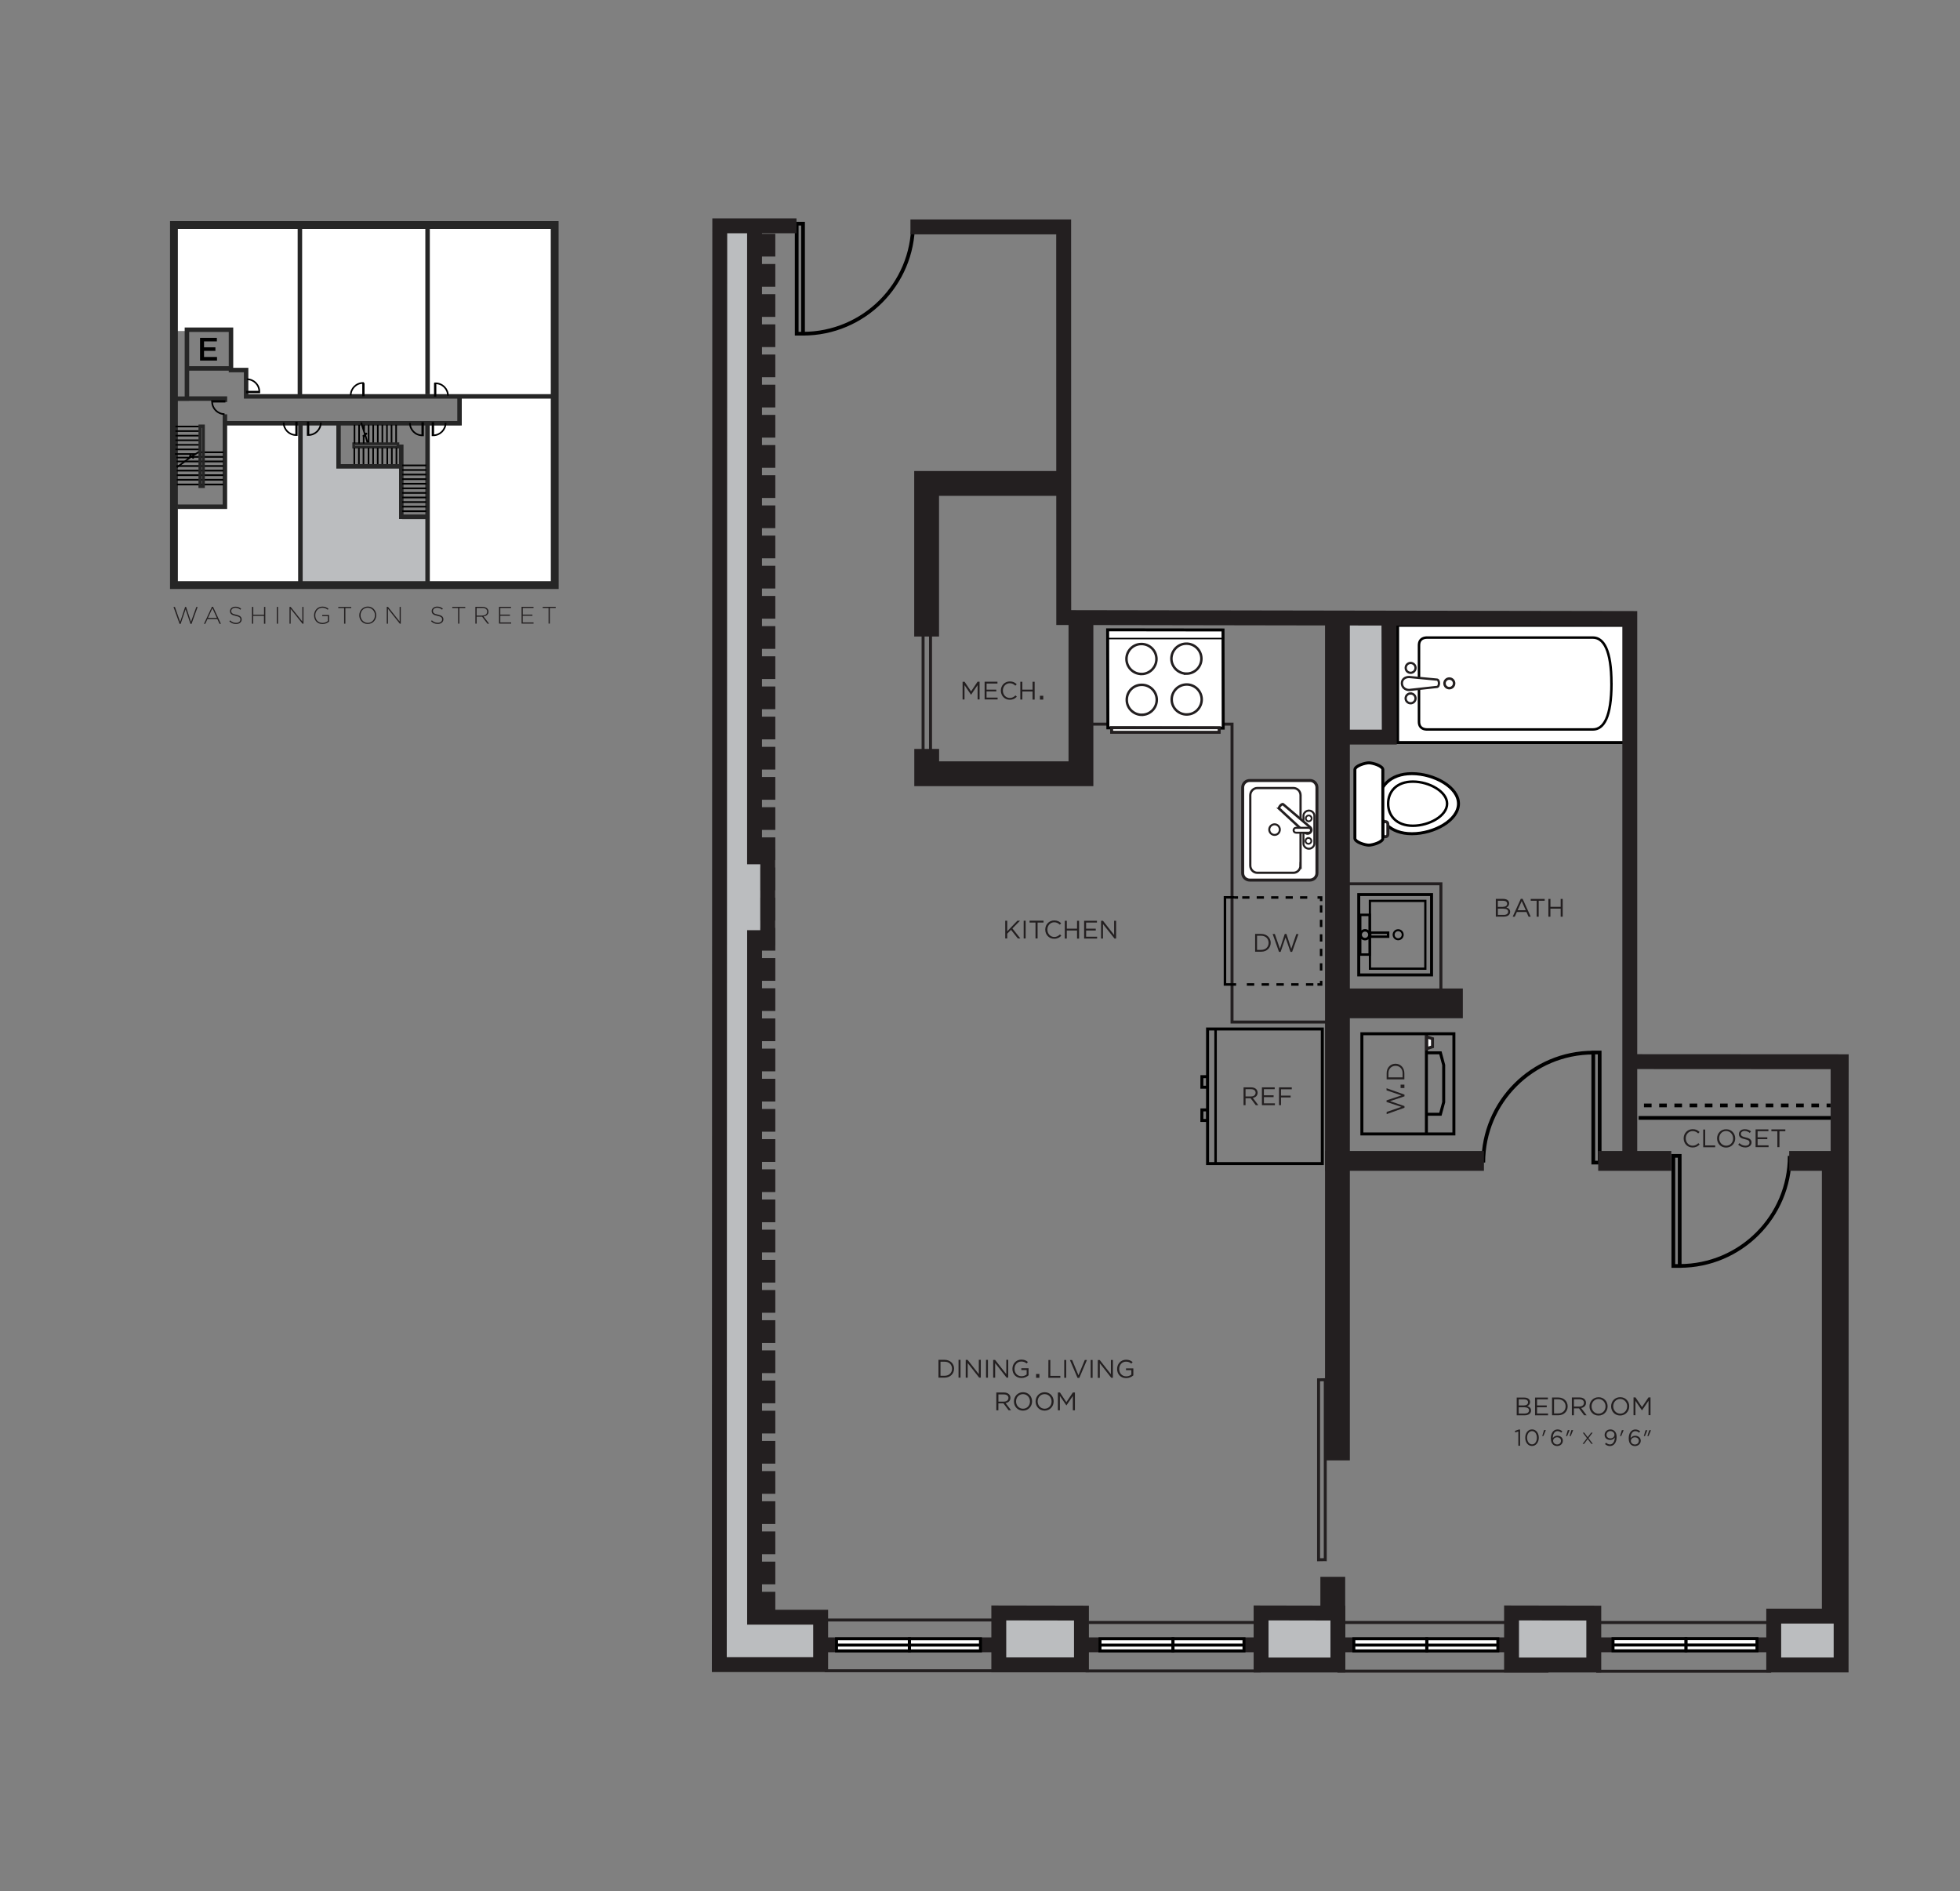 <svg xmlns="http://www.w3.org/2000/svg" width="513.359" height="495.36" xmlns:xlink="http://www.w3.org/1999/xlink"><rect width="100%" height="100%" fill="#808080" stroke="none"/><g><path fill="#fff" d="M78.96 59.5h33.15v44.2H78.97zM112.1 59.5h33.16v44.2H112.1zM144.4 111.36v-7.65h-23.8v7.66h-8.5V153h33.16v-41.64zM78.96 110.5h-20.4v22.1H45.8V153h33.16z"/><path fill="#BBBDBF" d="M78.1 110.5V153h34v-17h-6.8v-13.6H89.17v-11.04z"/><path fill="#fff" d="M45.8 58.66h32.3v45.05H64.5v-6.8h-4.24V86.7H45.8z"/><defs><path id="a" d="M-54.65 57.2H484.2v700.87H-54.65z"/></defs><clipPath id="b"><use xlink:href="#a" overflow="visible"/></clipPath><path fill="none" stroke="#262626" stroke-width="2.053" stroke-miterlimit="10" d="M145.3 153.24H45.56v-94.3h99.72z" clip-path="url(#b)"/><path fill="none" stroke="#262626" stroke-width="1.173" stroke-miterlimit="10" d="M58.9 110.86h61.46v-7.33M49.23 96.5h11.3m-11.6 7.9h9.98v.9m0 3.22v24.2H46.46m-.9-28.3h3.4V86.36H60.5v10.56h3.96v6.9h81.1m-66.87 49.7v-43m33.3 43v-43m0-7.3V59.62m-33.44 43.64V59.6"/><defs><path id="c" d="M-54.65 57.2H484.2v700.87H-54.65z"/></defs><clipPath id="d"><use xlink:href="#c" overflow="visible"/></clipPath><path fill="none" stroke="#000" stroke-width=".425" d="M55.56 105.2c0 1.8 1.46 3.26 3.25 3.26m-3.24-3.25h3.25v-.18h-3.24v.2zm55.04 8.82c-1.8 0-3.25-1.46-3.25-3.25m3.44 3.25h-.2v-3.25h.2v3.25zm-33.24-.08c-1.8 0-3.26-1.45-3.26-3.25m3.44 3.24h-.18v-3.25h.18v3.24zm35.72.08c1.8 0 3.25-1.46 3.25-3.26m-3.43 3.26h.2v-3.25h-.2v3.25zm-32.5-.08c1.8 0 3.25-1.45 3.25-3.25m-3.44 3.24h.2v-3.25h-.2v3.24zm33.5-13.53c1.8 0 3.24 1.47 3.24 3.26m-3.43-3.25h.17v3.26h-.18v-3.25zm-18.8-.1c-1.8 0-3.25 1.46-3.25 3.26m3.44-3.26h-.2v3.26h.18v-3.26zm-27.37 2.27c0-1.8-1.46-3.25-3.25-3.25m3.25 3.25h-3.25v.2h3.25v-.2z" clip-path="url(#d)"/><path fill="none" stroke="#000" stroke-width=".452" d="M49.52 119.66h8.96m-12.22 1.2h12.22m-12.24 1.2h12.2m-12.15 1.2H58.5m-12.2 1.2h12.2m-12.2 1.2h12.2m-12.17 1.24h12.17"/><path fill="none" stroke="#000" stroke-width=".425" d="M46.3 122.4l3.66-2.68-.2-.56.93.88-.27-.64 1.77-1.07m-6.24-6.62h6.38m-6.38 1.2h6.38m-6.38 1.2h6.38m-6.38 1.2h6.38m-6.38 1.2h6.38m-6.38 1.2h6.3m-6.42 1.2h5.47m-5.1.94h3.54"/><path fill="none" stroke="#000" stroke-width=".452" d="M51.77 118.46h6.76"/><path fill="none" stroke="#000" stroke-width=".425" d="M94.6 110.7l.93 2.9.58-.06-1.06.7.68-.1.6 2.1m7.42-5v5m-1.2-5v5m-1.2-5v5m-1.2-5v5m-1.2-5v4.9m-1.2-4.9v4.9m-1.2-4.9v4.9m-1.2-4.9v1.66"/><path fill="#fff" d="M92.8 116.96h11.28v-.58h-11.3v.58zm11.57.3H92.5v-1.18h11.87v1.18z"/><path fill="none" stroke="#262626" stroke-width=".425" d="M92.8 116.96h11.28v-.58h-11.3v.58zm11.57.3H92.5v-1.18h11.87v1.18z"/><path fill="#fff" d="M52.52 127.17h.6v-15.33h-.6v15.33zm-.3-15.73h1.18v16.13h-1.17v-16.13z"/><path fill="none" stroke="#262626" stroke-width=".495" d="M52.52 127.17h.6v-15.33h-.6v15.33zm-.3-15.73h1.18v16.13h-1.17v-16.13z"/><path fill="none" stroke="#000" stroke-width=".425" d="M95.25 114.23v1.93m-1.2-4.9v4.9m-1.2-4.9v4.9m2.35 1.15v4.9m-1.2-4.9v4.9m-1.2-4.9v4.9m11.03-4.92v5m-1.2-5v5m-1.2-5v5m-1.3-5v5m-1.2-5v4.9m-1.2-4.9v4.9m-1.2-4.9v4.9"/><path fill="none" stroke="#262626" stroke-width="1.173" stroke-miterlimit="10" d="M105.1 116.44v6.45m-16.42-12.04v11.3h16.43v13.2h6.75"/><path fill="none" stroke="#000" stroke-width=".442" d="M105.35 121.9h6.3m-6.3 1.2h6.3m-6.3 1.2h6.3m-6.3 1.2h6.3m-6.3 1.2h6.3m-6.3 1.2h6.3m-6.3 1.2h6.3m-6.3 1.2h6.3m-6.3 1.2h6.3m-6.3 1.2h6.3m-6.3 1.2h6.3"/><path d="M56.8 89.42h-3.36v1.55h2.98v.93h-2.98v1.6h3.4v.94H52.4v-5.95h4.4v.92z"/><defs><path id="e" d="M-54.65 57.2H484.2v700.87H-54.65z"/></defs><clipPath><use xlink:href="#e" overflow="visible"/></clipPath><defs><path id="f" d="M-54.65 57.2H484.2v700.87H-54.65z"/></defs><clipPath id="g"><use xlink:href="#f" overflow="visible"/></clipPath><path fill="#231F20" d="M291.82 244.9l-2.93-3.73h-.5v4.65h.5v-3.8l3.02 3.8h.42v-4.65h-.52v3.73zm-4.5-3.73h-3.37v4.65h3.4v-.47h-2.88v-1.63H287v-.48h-2.53v-1.6h2.84v-.47zm-5.22 2.56v2.1h.53v-4.66h-.53v2.07h-2.68v-2.07h-.53v4.65h.52v-2.1h2.68zm-4.13 1.36l-.34-.35c-.45.42-.87.67-1.5.67-1.03 0-1.8-.85-1.8-1.93s.76-1.92 1.8-1.92c.63 0 1.06.26 1.46.63l.35-.37c-.47-.44-.98-.74-1.82-.74-1.37 0-2.35 1.07-2.35 2.4 0 1.35 1 2.4 2.33 2.4.85 0 1.4-.32 1.87-.8m-6.2-3.44h1.55v-.5h-3.66v.5h1.56v4.16h.54v-4.16zm-3.66 4.16h.53v-4.65h-.52v4.65zm-2.94-2.62l2-2.03h-.7l-2.66 2.78v-2.78h-.52v4.65h.52v-1.25l1-1 1.78 2.25h.66l-2.08-2.62z" clip-path="url(#g)"/><defs><path id="h" d="M-54.65 57.2H484.2v700.87H-54.65z"/></defs><clipPath id="i"><use xlink:href="#h" overflow="visible"/></clipPath><path fill="#231F20" d="M432.43 374.6h-.47l-.48 1.54h.3l.65-1.55zm-.95 0H431l-.46 1.54h.3l.64-1.55zm-2.25 2.77c0 .55-.4.97-1 .97s-1.08-.4-1.08-.95c0-.48.43-.93 1.06-.93.6 0 1.03.38 1.03.9m.34-2.47c-.37-.3-.74-.48-1.24-.48-1.1 0-1.75 1-1.75 2.28 0 .87.2 1.3.53 1.64.27.26.65.42 1.1.42.86 0 1.52-.6 1.52-1.4 0-.8-.67-1.3-1.46-1.3-.6 0-.96.3-1.2.64 0-1.08.48-1.85 1.24-1.85.38 0 .68.15 1 .4l.27-.35zm-4.32-.3h-.47l-.47 1.54h.3l.65-1.55zm-2.4 1.2c0 .48-.4.95-1.05.95-.62 0-1.04-.39-1.04-.92s.38-1 1-1 1.08.43 1.08.97m.58.68c0-.85-.2-1.3-.53-1.63-.27-.27-.63-.44-1.1-.44-.9 0-1.52.64-1.52 1.45 0 .76.6 1.3 1.46 1.3.58 0 .96-.3 1.2-.66 0 1.06-.5 1.83-1.26 1.83-.37 0-.7-.15-1.03-.45l-.27.36c.35.3.75.52 1.3.52 1.03 0 1.74-.94 1.74-2.28m-6.23 1.7l-1.14-1.5 1.1-1.43h-.4l-.9 1.2-.9-1.2h-.4l1.1 1.44-1.13 1.5h.38l.95-1.28.94 1.26h.4zm-5.14-3.6h-.47l-.48 1.56h.3l.64-1.55zm-.95 0h-.46l-.47 1.56h.3l.64-1.55zm-2.24 2.8c0 .54-.4.96-1 .96s-1.07-.4-1.07-.95c0-.48.4-.93 1.04-.93.6 0 1.02.38 1.02.9m.34-2.47c-.36-.3-.74-.48-1.24-.48-1.1 0-1.75 1-1.75 2.28 0 .87.2 1.3.54 1.64.26.26.64.42 1.1.42.86 0 1.5-.6 1.5-1.4 0-.8-.66-1.3-1.44-1.3-.6 0-.97.3-1.2.64 0-1.08.47-1.85 1.23-1.85.4 0 .68.15 1 .4l.27-.35zm-4.32-.3h-.47l-.46 1.54h.3l.64-1.55zm-2.33 2c0 .92-.48 1.73-1.27 1.73-.78 0-1.3-.82-1.3-1.75s.5-1.73 1.3-1.73 1.27.82 1.27 1.74m.5-.02c0-1.18-.7-2.16-1.77-2.16-1.1 0-1.78 1-1.78 2.18s.68 2.16 1.77 2.16c1.08 0 1.78-1 1.78-2.18m-6.26-1.77l.1.4.8-.25v3.74h.46v-4.24h-.35l-1 .35z" clip-path="url(#i)"/><defs><path id="j" d="M-54.65 57.2H484.2v700.87H-54.65z"/></defs><clipPath id="k"><use xlink:href="#j" overflow="visible"/></clipPath><path fill="#231F20" d="M431.78 366.9v3.76h.52V366h-.53l-1.7 2.55-1.7-2.54h-.52v4.66h.5v-3.76l1.7 2.48h.03l1.7-2.5zm-5.6 1.44c0 1.07-.75 1.92-1.8 1.92s-1.85-.87-1.85-1.93.76-1.92 1.82-1.92c1.07.02 1.84.88 1.84 1.94m.54 0c0-1.3-.95-2.4-2.37-2.4-1.42 0-2.38 1.1-2.38 2.4 0 1.3.94 2.4 2.36 2.4 1.4 0 2.38-1.12 2.38-2.4m-6.2 0c0 1.07-.76 1.92-1.82 1.92-1.07 0-1.84-.87-1.84-1.93s.76-1.92 1.82-1.92c1.07.02 1.84.88 1.84 1.94m.54 0c0-1.3-.95-2.4-2.36-2.4-1.42 0-2.38 1.1-2.38 2.4 0 1.3.95 2.4 2.36 2.4 1.42 0 2.38-1.12 2.38-2.4m-6.2-.92c0 .6-.5.96-1.2.96h-1.42v-1.9h1.44c.75 0 1.2.36 1.2.94m.68 3.24l-1.43-1.9c.73-.13 1.27-.58 1.27-1.36 0-.84-.66-1.4-1.7-1.4h-2v4.66h.54v-1.8h1.33l1.34 1.8h.64zm-5.5-2.32c0 1.04-.75 1.84-1.93 1.84h-1.1v-3.7h1.1c1.18 0 1.93.82 1.93 1.86m.54 0c0-1.33-1-2.33-2.47-2.33h-1.62v4.66h1.62c1.46 0 2.47-1 2.47-2.33m-5.18-2.32h-3.36v4.66h3.4v-.48h-2.88v-1.63h2.54v-.48h-2.54v-1.6h2.84v-.46zm-6.08 4.2h-1.56v-1.65h1.47c.8 0 1.23.3 1.23.8 0 .53-.44.84-1.14.84m-.2-2.12h-1.36v-1.6h1.4c.68 0 1.04.3 1.04.77 0 .55-.44.83-1.07.83m.1-2.07h-2v4.66h2.08c1 0 1.68-.47 1.68-1.28 0-.64-.44-.96-1-1.12.37-.16.74-.48.74-1.1 0-.7-.6-1.15-1.5-1.15" clip-path="url(#k)"/><defs><path id="l" d="M-54.65 57.2H484.2v700.87H-54.65z"/></defs><clipPath id="m"><use xlink:href="#l" overflow="visible"/></clipPath><path fill="#231F20" d="M466.05 296.3h1.56v-.5h-3.65v.5h1.56v4.16h.55v-4.16zm-2.86-.5h-3.37v4.66h3.4v-.48h-2.87v-1.62h2.54v-.48h-2.54v-1.6h2.83v-.47zm-7.22 1.17c0-.42.4-.76 1-.76.47.02.9.17 1.33.52l.32-.4c-.47-.38-.96-.57-1.64-.57-.88 0-1.53.53-1.53 1.27 0 .77.5 1.12 1.57 1.35.97.2 1.2.45 1.2.9 0 .46-.4.8-1.03.8-.66 0-1.12-.23-1.6-.67l-.33.4c.56.5 1.16.73 1.9.73.92 0 1.6-.52 1.6-1.32 0-.7-.5-1.1-1.53-1.3-1.02-.23-1.26-.48-1.26-.93m-2.03 1.17c0 1.07-.76 1.92-1.82 1.92s-1.84-.87-1.84-1.93.75-1.92 1.8-1.92c1.08 0 1.85.88 1.85 1.94m.55 0c0-1.3-.95-2.4-2.37-2.4-1.42 0-2.38 1.1-2.38 2.4s.95 2.4 2.36 2.4c1.43 0 2.4-1.12 2.4-2.4m-8.4 2.32h3.15v-.48h-2.62v-4.17h-.52v4.66zm-.9-.73l-.36-.34c-.44.4-.86.66-1.5.66-1.02 0-1.8-.85-1.8-1.93s.77-1.9 1.8-1.9c.63 0 1.07.25 1.46.62l.36-.38c-.47-.44-.97-.74-1.8-.74-1.38 0-2.37 1.08-2.37 2.4 0 1.36.98 2.4 2.33 2.4.84 0 1.37-.3 1.86-.8" clip-path="url(#m)"/><defs><path id="n" d="M-54.65 57.2H484.2v700.87H-54.65z"/></defs><clipPath id="o"><use xlink:href="#n" overflow="visible"/></clipPath><path fill="#231F20" d="M408.77 238v2.1h.53v-4.65h-.53v2.07h-2.68v-2.07h-.54v4.65h.53V238h2.67zm-5.75-2.07h1.56v-.48h-3.66v.48h1.56v4.17h.53v-4.17zm-3.4 2.47h-2.12l1.06-2.37 1.06 2.37zm-.8-2.98h-.5l-2.12 4.68h.54l.55-1.23h2.52l.55 1.23h.56l-2.12-4.68zm-4.94 4.2h-1.56V238h1.47c.8 0 1.22.28 1.22.8s-.44.83-1.14.83m-.2-2.1h-1.36v-1.6h1.4c.68 0 1.04.3 1.04.76 0 .54-.44.82-1.07.82m.08-2.07h-1.98v4.65h2.07c1 0 1.68-.47 1.68-1.27 0-.65-.44-.97-1-1.13.37-.16.74-.47.74-1.1 0-.7-.6-1.15-1.52-1.15" clip-path="url(#o)"/><defs><path id="p" d="M-54.65 57.2H484.2v700.87H-54.65z"/></defs><clipPath id="q"><use xlink:href="#p" overflow="visible"/></clipPath><path fill="#231F20" d="M273.25 182.23h-.87v1h.87v-1zm-2.8-1.1v2.1h.54v-4.66h-.54v2.07h-2.68v-2.07h-.53v4.65h.53v-2.1h2.68zm-4.12 1.36l-.34-.35c-.46.42-.88.67-1.52.67-1.02 0-1.8-.85-1.8-1.93s.77-1.93 1.8-1.93c.64 0 1.07.27 1.47.64l.36-.37c-.46-.44-.96-.74-1.8-.74-1.38 0-2.36 1.07-2.36 2.4 0 1.35 1 2.4 2.33 2.4.85 0 1.38-.32 1.86-.8m-5.08-3.93h-3.36v4.65h3.4v-.48h-2.9v-1.63h2.56v-.46h-2.55v-1.6h2.85v-.47zm-5.2.88v3.77h.52v-4.65h-.53l-1.7 2.54-1.7-2.53h-.52v4.65h.5v-3.76l1.7 2.5h.03l1.7-2.5z" clip-path="url(#q)"/><defs><path id="r" d="M-54.65 57.2H484.2v700.87H-54.65z"/></defs><clipPath id="s"><use xlink:href="#r" overflow="visible"/></clipPath><path fill="#231F20" d="M365.52 279.16c1.04 0 1.84.75 1.84 1.92v1.1h-3.7v-1.1c0-1.17.82-1.92 1.86-1.92m0-.55c-1.33 0-2.33 1.02-2.33 2.48v1.62h4.64v-1.6c0-1.48-1.02-2.5-2.33-2.5m2.34 5.48h-1v.88h1v-.88zm-.78 5.82l-3.87 1.33v.57l4.67-1.67v-.43l-3.77-1.3 3.77-1.26v-.45l-4.7-1.67v.55l3.9 1.33-3.9 1.3v.42l3.9 1.28z" clip-path="url(#s)"/><defs><path id="t" d="M-54.65 57.2H484.2v700.87H-54.65z"/></defs><clipPath id="u"><use xlink:href="#t" overflow="visible"/></clipPath><path fill="#231F20" d="M281 365.62v3.77h.54v-4.67H281l-1.7 2.54-1.68-2.54h-.54v4.66h.52v-3.78l1.7 2.5h.02l1.7-2.5zm-5.57 1.45c0 1.06-.76 1.9-1.82 1.9s-1.83-.85-1.83-1.92c0-1.06.76-1.9 1.82-1.9s1.83.85 1.83 1.92m.54-.02c0-1.3-.95-2.4-2.36-2.4-1.4 0-2.37 1.13-2.37 2.42 0 1.3.95 2.4 2.36 2.4s2.37-1.13 2.37-2.42m-6.2.02c0 1.06-.75 1.9-1.82 1.9s-1.83-.85-1.83-1.92c0-1.06.76-1.9 1.82-1.9s1.83.85 1.83 1.92m.55-.02c0-1.3-.95-2.4-2.37-2.4s-2.38 1.13-2.38 2.42c0 1.3.95 2.4 2.37 2.4 1.42 0 2.38-1.13 2.38-2.42m-6.2-.9c0 .6-.5.96-1.2.96h-1.42v-1.88h1.43c.75 0 1.2.34 1.2.92m.7 3.25l-1.44-1.9c.72-.15 1.26-.6 1.26-1.38 0-.84-.66-1.4-1.7-1.4h-2v4.67h.54v-1.82h1.33l1.35 1.8h.64z" clip-path="url(#u)"/><defs><path id="v" d="M-54.65 57.2H484.2v700.87H-54.65z"/></defs><clipPath id="w"><use xlink:href="#v" overflow="visible"/></clipPath><path fill="#231F20" d="M296.84 360.25v-1.85h-1.92v.47h1.4v1.16c-.3.26-.8.46-1.33.46-1.14 0-1.85-.83-1.85-1.95 0-1.04.74-1.9 1.77-1.9.66 0 1.06.2 1.4.52l.35-.4c-.46-.4-.95-.62-1.73-.62-1.4 0-2.34 1.13-2.34 2.42 0 1.33.9 2.4 2.37 2.4.8 0 1.44-.33 1.87-.72m-5.86-.3l-2.93-3.72h-.5v4.66h.52v-3.83l3 3.82h.43v-4.67h-.52v3.73zm-5.3.94h.5v-4.67h-.5v4.66zm-3.2-.66l-1.66-4h-.58l2 4.68h.46l2-4.7h-.56l-1.66 4.02zm-3.73.65h.52v-4.67h-.52v4.66zm-4.17 0h3.15v-.5h-2.62v-4.17h-.5l-.02 4.66zm-2.33-1h-.87v1h.87v-1zm-2.84.35v-1.85h-1.9v.47h1.4v1.16c-.32.26-.8.46-1.34.46-1.13 0-1.84-.83-1.84-1.95 0-1.04.73-1.9 1.77-1.9.64 0 1.04.2 1.4.52l.34-.4c-.46-.4-.95-.62-1.73-.62-1.4 0-2.33 1.13-2.33 2.42 0 1.33.9 2.4 2.37 2.4.78 0 1.44-.33 1.87-.72m-5.85-.3l-2.93-3.72h-.5v4.66h.52v-3.83l3 3.82h.42v-4.67h-.5v3.73zm-5.3.94h.5v-4.67h-.5v4.66zm-1.9-.94l-2.92-3.73h-.5v4.66h.52v-3.83l3 3.82h.43v-4.67h-.52v3.73zm-5.3.93h.52v-4.67h-.52v4.66zm-1.7-2.33c0 1.03-.75 1.83-1.93 1.83h-1.1v-3.68h1.1c1.18 0 1.93.8 1.93 1.85m.54-.02c0-1.3-1.02-2.32-2.48-2.32h-1.62v4.66h1.62c1.46 0 2.47-1.03 2.47-2.35" clip-path="url(#w)"/><defs><path id="x" d="M-54.65 57.2H484.2v700.87H-54.65z"/></defs><clipPath id="y"><use xlink:href="#x" overflow="visible"/></clipPath><path fill="#231F20" d="M338.32 284.8H335v4.66h.52v-2.02h2.52v-.48h-2.52v-1.66h2.82v-.5zm-4.43 0h-3.37v4.66h3.4v-.48h-2.88v-1.62h2.54v-.48h-2.55v-1.6h2.84v-.47zm-5.03 1.42c0 .6-.5.96-1.2.96h-1.43v-1.9h1.44c.75 0 1.2.36 1.2.94m.7 3.24l-1.44-1.9c.73-.13 1.26-.58 1.26-1.36 0-.84-.66-1.4-1.68-1.4h-2v4.66h.52v-1.8h1.33l1.35 1.8h.65z" clip-path="url(#y)"/><defs><path id="z" d="M-54.65 57.2H484.2v700.87H-54.65z"/></defs><clipPath id="A"><use xlink:href="#z" overflow="visible"/></clipPath><path fill="#231F20" d="M335.23 248.5l-1.33-3.87h-.57l1.66 4.68h.43l1.28-3.76 1.3 3.77h.43l1.66-4.68h-.56l-1.33 3.88-1.26-3.9h-.44l-1.27 3.9zm-2.96-1.54c0 1.04-.75 1.83-1.93 1.83h-1.1v-3.7h1.1c1.18 0 1.93.82 1.93 1.86m.55 0c0-1.33-1.02-2.34-2.48-2.34h-1.6v4.66h1.6c1.46 0 2.48-1.02 2.48-2.33" clip-path="url(#A)"/><path fill="#fff" d="M366.06 163.78h59.4v30.7h-59.4z"/><path fill="none" stroke="#000" stroke-width=".78" d="M366.06 163.78h59.4v30.7h-59.4z"/><defs><path id="B" d="M-54.65 57.2H484.2v700.87H-54.65z"/></defs><clipPath id="C"><use xlink:href="#B" overflow="visible"/></clipPath><circle cx="379.603" cy="178.985" r="1.26" fill="none" stroke="#231F20" stroke-width=".65" clip-path="url(#C)"/><defs><path id="D" d="M-54.65 57.2H484.2v700.87H-54.65z"/></defs><clipPath id="E"><use xlink:href="#D" overflow="visible"/></clipPath><path fill="none" stroke="#000" stroke-width=".65" d="M422.07 179.04c0 8.8-2.03 12.02-4.88 12.02h-43.4c-.7 0-2.13-.2-2.13-2.03v-20c0-1.85 1.44-2.04 2.14-2.04h43.39c2.84 0 4.87 3.3 4.87 12.04z" clip-path="url(#E)"/><defs><path id="F" d="M-54.65 57.2H484.2v700.87H-54.65z"/></defs><clipPath id="G"><use xlink:href="#F" overflow="visible"/></clipPath><path fill="none" stroke="#231F20" stroke-width=".585" d="M369.46 173.64c.72 0 1.3.58 1.3 1.3 0 .7-.58 1.28-1.3 1.28-.7 0-1.3-.58-1.28-1.3 0-.7.58-1.28 1.28-1.28zm0 8c.72-.02 1.3.56 1.3 1.28 0 .7-.58 1.28-1.3 1.28-.7 0-1.3-.58-1.3-1.28 0-.72.6-1.3 1.3-1.3z" clip-path="url(#G)"/><defs><path id="H" d="M-54.65 57.2H484.2v700.87H-54.65z"/></defs><clipPath id="I"><use xlink:href="#H" overflow="visible"/></clipPath><path fill="#fff" d="M369.08 180.72c-1.05 0-1.9-.72-1.9-1.77 0-1.06.85-1.63 1.9-1.63l7.27.68c.72 0 .72 1.92 0 1.92l-7.27.8z" clip-path="url(#I)"/><defs><path id="J" d="M-54.65 57.2H484.2v700.87H-54.65z"/></defs><clipPath id="K"><use xlink:href="#J" overflow="visible"/></clipPath><path fill="none" stroke="#231F20" stroke-width=".585" d="M369.08 180.72c-1.05 0-1.9-.72-1.9-1.77 0-1.06.85-1.63 1.9-1.63l7.27.68c.72 0 .72 1.92 0 1.92l-7.27.8z" clip-path="url(#K)"/><defs><path id="L" d="M-54.65 57.2H484.2v700.87H-54.65z"/></defs><clipPath id="M"><use xlink:href="#L" overflow="visible"/></clipPath><path fill="none" stroke="#000" stroke-width=".975" d="M210.33 87.4c15.9 0 28.82-12.9 28.82-28.83M208.67 87.4h1.66V58.58h-1.66V87.4zM417.3 275.7c-15.9 0-28.8 12.9-28.8 28.8m30.47-28.83h-1.66v28.83h1.67v-28.83zm20.97 55.9c15.92 0 28.82-12.9 28.82-28.83m-30.48 28.84h1.66v-28.84h-1.66v28.84z" clip-path="url(#M)"/><defs><path id="N" d="M-54.65 57.2H484.2v700.87H-54.65z"/></defs><clipPath id="O"><use xlink:href="#N" overflow="visible"/></clipPath><path fill="#fff" d="M369.8 202.63c5.82 0 12.2 3.53 12.2 7.87 0 4.35-6.4 7.87-12.18 7.87-5.8 0-8.82-3.52-8.82-7.87 0-4.34 3-7.87 8.8-7.87" clip-path="url(#O)"/><defs><path id="P" d="M-54.65 57.2H484.2v700.87H-54.65z"/></defs><clipPath id="Q"><use xlink:href="#P" overflow="visible"/></clipPath><path fill="none" stroke="#000" stroke-width=".78" d="M369.8 202.63c5.82 0 12.2 3.53 12.2 7.87 0 4.35-6.4 7.87-12.18 7.87-5.8 0-8.82-3.52-8.82-7.87 0-4.34 3-7.87 8.8-7.87z" clip-path="url(#Q)"/><defs><path id="R" d="M-54.65 57.2H484.2v700.87H-54.65z"/></defs><clipPath id="S"><use xlink:href="#R" overflow="visible"/></clipPath><path fill="#fff" d="M362.9 215.2c.32 0 .6.28.6.6v2.75c0 .33-.28.6-.6.6h-.1c-.33 0-.6-.27-.6-.6v-2.75c0-.33.27-.6.6-.6h.1z" clip-path="url(#S)"/><defs><path id="T" d="M-54.65 57.2H484.2v700.87H-54.65z"/></defs><clipPath id="U"><use xlink:href="#T" overflow="visible"/></clipPath><path fill="none" stroke="#231F20" stroke-width=".78" d="M362.9 215.2c.32 0 .6.28.6.6v2.75c0 .33-.28.6-.6.6h-.1c-.33 0-.6-.27-.6-.6v-2.75c0-.33.27-.6.6-.6h.1z" clip-path="url(#U)"/><defs><path id="V" d="M-54.65 57.2H484.2v700.87H-54.65z"/></defs><clipPath id="W"><use xlink:href="#V" overflow="visible"/></clipPath><path fill="#fff" d="M362.2 219.56c0 1-2.68 1.8-3.67 1.8-1 0-3.66-.8-3.66-1.8V201.6c0-1 2.67-1.8 3.66-1.8 1 0 3.66.8 3.66 1.8v17.96z" clip-path="url(#W)"/><defs><path id="X" d="M-54.65 57.2H484.2v700.87H-54.65z"/></defs><clipPath id="Y"><use xlink:href="#X" overflow="visible"/></clipPath><path fill="none" stroke="#000" stroke-width=".78" d="M362.2 219.56c0 1-2.68 1.8-3.67 1.8-1 0-3.66-.8-3.66-1.8V201.6c0-1 2.67-1.8 3.66-1.8 1 0 3.66.8 3.66 1.8v17.96z" clip-path="url(#Y)"/><defs><path id="Z" d="M-54.65 57.2H484.2v700.87H-54.65z"/></defs><clipPath id="aa"><use xlink:href="#Z" overflow="visible"/></clipPath><path fill="#fff" d="M370.06 204.72c4.26 0 8.96 2.6 8.96 5.78 0 3.2-4.7 5.78-8.96 5.78-4.26 0-6.48-2.6-6.48-5.78 0-3.2 2.22-5.78 6.48-5.78" clip-path="url(#aa)"/><defs><path id="ab" d="M-54.65 57.2H484.2v700.87H-54.65z"/></defs><clipPath id="ac"><use xlink:href="#ab" overflow="visible"/></clipPath><path fill="none" stroke="#000" stroke-width=".65" d="M370.06 204.72c4.26 0 8.96 2.6 8.96 5.78 0 3.2-4.7 5.78-8.96 5.78-4.26 0-6.48-2.6-6.48-5.78 0-3.2 2.22-5.78 6.48-5.78z" clip-path="url(#ac)"/><path fill="none" stroke="#231F20" stroke-width=".78" d="M352.92 231.48h24.48v28.82"/><path fill="none" stroke="#000" stroke-width=".78" d="M373.6 270.6V297m0-5.16h3.67l.86-3.17v-9.72l-.86-3.2h-3.66M356.7 297h24.1v-26.24h-24.1v26.24z"/><path fill="#fff" d="M375.2 272.05v2.12l-1.5.47v-3.05z"/><path fill="none" stroke="#231F20" stroke-width=".78" d="M375.2 272.05v2.12l-1.5.47v-3.05zM285.64 189.66h37.05v78.03h25.67"/><path fill="#fff" d="M320.38 190.7l-.05-25.7-30.22-.04.06 25.68z"/><path fill="none" stroke="#000" stroke-width=".78" d="M320.38 190.7l-.05-25.7-30.22-.04.06 25.68z"/><path fill="none" stroke="#000" stroke-width=".39" d="M289.94 167.25h30.27"/><defs><path id="ad" d="M-54.65 57.2H484.2v700.87H-54.65z"/></defs><clipPath id="ae"><use xlink:href="#ad" overflow="visible"/></clipPath><path fill="#fff" d="M299 176.54c2.17-.02 3.9-1.8 3.9-3.96-.02-2.18-1.8-3.92-3.96-3.9-2.17 0-3.92 1.78-3.9 3.95.02 2.17 1.8 3.92 3.96 3.9" clip-path="url(#ae)"/><defs><path id="af" d="M-54.65 57.2H484.2v700.87H-54.65z"/></defs><clipPath id="ag"><use xlink:href="#af" overflow="visible"/></clipPath><path fill="none" stroke="#231F20" stroke-width=".65" d="M299 176.54c2.17-.02 3.9-1.8 3.9-3.96-.02-2.18-1.8-3.92-3.96-3.9-2.17 0-3.92 1.78-3.9 3.95.02 2.17 1.8 3.92 3.96 3.9z" clip-path="url(#ag)"/><defs><path id="ah" d="M-54.65 57.2H484.2v700.87H-54.65z"/></defs><clipPath id="ai"><use xlink:href="#ah" overflow="visible"/></clipPath><path fill="#fff" d="M310.77 176.45c2.17-.02 3.92-1.8 3.9-3.96-.02-2.18-1.8-3.93-3.96-3.9-2.15 0-3.9 1.78-3.9 3.95.03 2.16 1.8 3.9 3.97 3.9" clip-path="url(#ai)"/><defs><path id="aj" d="M-54.65 57.2H484.2v700.87H-54.65z"/></defs><clipPath id="ak"><use xlink:href="#aj" overflow="visible"/></clipPath><path fill="none" stroke="#231F20" stroke-width=".65" d="M310.77 176.45c2.17-.02 3.92-1.8 3.9-3.96-.02-2.18-1.8-3.93-3.96-3.9-2.15 0-3.9 1.78-3.9 3.95.03 2.16 1.8 3.9 3.97 3.9z" clip-path="url(#ak)"/><defs><path id="al" d="M-54.65 57.2H484.2v700.87H-54.65z"/></defs><clipPath id="am"><use xlink:href="#al" overflow="visible"/></clipPath><path fill="#fff" d="M299.08 187.22c2.17 0 3.9-1.78 3.9-3.95-.02-2.17-1.8-3.92-3.96-3.9-2.17 0-3.92 1.78-3.9 3.96 0 2.16 1.8 3.9 3.96 3.9" clip-path="url(#am)"/><defs><path id="an" d="M-54.65 57.2H484.2v700.87H-54.65z"/></defs><clipPath id="ao"><use xlink:href="#an" overflow="visible"/></clipPath><path fill="none" stroke="#231F20" stroke-width=".65" d="M299.08 187.22c2.17 0 3.9-1.78 3.9-3.95-.02-2.17-1.8-3.92-3.96-3.9-2.17 0-3.92 1.78-3.9 3.96 0 2.16 1.8 3.9 3.96 3.9z" clip-path="url(#ao)"/><defs><path id="ap" d="M-54.65 57.2H484.2v700.87H-54.65z"/></defs><clipPath id="aq"><use xlink:href="#ap" overflow="visible"/></clipPath><path fill="#fff" d="M310.85 187.13c2.17 0 3.9-1.78 3.9-3.95-.02-2.17-1.8-3.92-3.96-3.9-2.17.02-3.92 1.8-3.9 3.96 0 2.17 1.78 3.9 3.95 3.9" clip-path="url(#aq)"/><defs><path id="ar" d="M-54.65 57.2H484.2v700.87H-54.65z"/></defs><clipPath id="as"><use xlink:href="#ar" overflow="visible"/></clipPath><path fill="none" stroke="#231F20" stroke-width=".65" d="M310.85 187.13c2.17 0 3.9-1.78 3.9-3.95-.02-2.17-1.8-3.92-3.96-3.9-2.17.02-3.92 1.8-3.9 3.96 0 2.17 1.78 3.9 3.95 3.9z" clip-path="url(#as)"/><path fill="#fff" d="M291.16 190.6h28.16v1.2h-28.16z"/><path fill="none" stroke="#231F20" stroke-width=".78" d="M291.16 190.6h28.16v1.2h-28.16z"/><path fill="none" stroke="#000" stroke-width=".975" stroke-dashoffset="3" d="M429.6 289.53h49.85" stroke-dasharray="1.993,1.993,1.993,1.993,1.993,1.993"/><path fill="none" stroke="#000" stroke-width=".975" d="M479.88 292.8h-50.7"/><path fill="none" stroke="#231F20" stroke-width=".78" d="M350.3 437.7h55.26m12.52.03h45.82m-179.56-.08h45.83M216 437.6h46.48m88.8-12.64h43.9m-110.1 0h43.54m-112.85-.65h44.2m159.25.66h43.87"/><defs><path id="at" d="M-54.65 57.2H484.2v700.87H-54.65z"/></defs><clipPath id="au"><use xlink:href="#at" overflow="visible"/></clipPath><path fill="#BBBDBF" d="M188.45 435.8l26.86.2v-13.45s-16.02 1.1-16.02-.2v-176.8h1.2V225.2h-2.93V58.8h-9.1v377z" clip-path="url(#au)"/><path fill="#BBBDBF" d="M465.35 424.1h16.9v12.12h-16.9z"/><defs><path id="av" d="M-54.65 57.2H484.2v700.87H-54.65z"/></defs><clipPath id="aw"><use xlink:href="#av" overflow="visible"/></clipPath><circle cx="366.206" cy="244.824" r="1.189" fill="none" stroke="#000" stroke-width=".52" clip-path="url(#aw)"/><defs><path id="ax" d="M-54.65 57.2H484.2v700.87H-54.65z"/></defs><clipPath id="ay"><use xlink:href="#ax" overflow="visible"/></clipPath><path fill="none" stroke="#000" stroke-width=".65" d="M356.37 244.82c0-.63.52-1.15 1.16-1.15.64 0 1.15.52 1.15 1.15 0 .64-.52 1.16-1.15 1.16-.64 0-1.16-.52-1.16-1.16zm2.5-.53h4.7v1.05h-4.7v-1.06zm-2.6-4.67h2.48v10.4h-2.5v-10.4z" clip-path="url(#ay)"/><path fill="none" stroke="#000" stroke-width=".78" d="M355.88 234.3h19.07v21.05h-19.07z"/><path fill="none" stroke="#000" stroke-width=".585" d="M358.8 235.96h14.52v17.76h-14.5z"/><path fill="none" stroke="#000" stroke-width=".65" d="M318.38 269.3v35.76"/><path fill="none" stroke="#000" stroke-width=".78" d="M314.8 282h1.46v2.77h-1.47zM316.28 269.52h30.06v35.25h-30.06zM314.8 290.7h1.46v2.77h-1.47z"/><defs><path id="az" d="M-54.65 57.2H484.2v700.87H-54.65z"/></defs><clipPath id="aA"><use xlink:href="#az" overflow="visible"/></clipPath><path fill="#fff" d="M343.1 204.42c1 0 1.83.83 1.83 1.84v22.4c0 1.02-.83 1.85-1.84 1.85h-15.77c-1 0-1.84-.82-1.84-1.83v-22.4c0-1.02.82-1.85 1.83-1.85h15.76z" clip-path="url(#aA)"/><defs><path id="aB" d="M-54.65 57.2H484.2v700.87H-54.65z"/></defs><clipPath id="aC"><use xlink:href="#aB" overflow="visible"/></clipPath><path fill="none" stroke="#231F20" stroke-width=".78" d="M343.1 204.42c1 0 1.83.83 1.83 1.84v22.4c0 1.02-.83 1.85-1.84 1.85h-15.77c-1 0-1.84-.82-1.84-1.83v-22.4c0-1.02.82-1.85 1.83-1.85h15.76z" clip-path="url(#aC)"/><defs><path id="aD" d="M-54.65 57.2H484.2v700.87H-54.65z"/></defs><clipPath id="aE"><use xlink:href="#aD" overflow="visible"/></clipPath><path fill="#fff" d="M340.62 226.7c0 1.04-.83 1.9-1.85 1.9h-9.46c-1 0-1.84-.86-1.84-1.9V208.3c0-1.04.83-1.9 1.85-1.9h9.47c1.02.02 1.85.86 1.85 1.9v18.43z" clip-path="url(#aE)"/><defs><path id="aF" d="M-54.65 57.2H484.2v700.87H-54.65z"/></defs><clipPath id="aG"><use xlink:href="#aF" overflow="visible"/></clipPath><path fill="none" stroke="#231F20" stroke-width=".585" d="M340.62 226.7c0 1.04-.83 1.9-1.85 1.9h-9.46c-1 0-1.84-.86-1.84-1.9V208.3c0-1.04.83-1.9 1.85-1.9h9.47c1.02.02 1.85.86 1.85 1.9v18.43z" clip-path="url(#aG)"/><defs><path id="aH" d="M-54.65 57.2H484.2v700.87H-54.65z"/></defs><clipPath id="aI"><use xlink:href="#aH" overflow="visible"/></clipPath><path fill="#fff" d="M333.83 215.9c.76 0 1.38.62 1.38 1.38 0 .77-.6 1.4-1.37 1.4-.77 0-1.4-.62-1.4-1.4 0-.76.63-1.38 1.4-1.38" clip-path="url(#aI)"/><defs><path id="aJ" d="M-54.65 57.2H484.2v700.87H-54.65z"/></defs><clipPath id="aK"><use xlink:href="#aJ" overflow="visible"/></clipPath><path fill="none" stroke="#231F20" stroke-width=".52" d="M333.83 215.9c.76 0 1.38.62 1.38 1.38 0 .77-.6 1.4-1.37 1.4-.77 0-1.4-.62-1.4-1.4 0-.76.63-1.38 1.4-1.38z" clip-path="url(#aK)"/><defs><path id="aL" d="M-54.65 57.2H484.2v700.87H-54.65z"/></defs><clipPath id="aM"><use xlink:href="#aL" overflow="visible"/></clipPath><path fill="#fff" d="M342.83 212.3c.74 0 1.42.6 1.42 1.35v7.3c0 .75-.68 1.35-1.42 1.35-.74 0-1.43-.6-1.43-1.34v-7.3c0-.75.7-1.35 1.43-1.35" clip-path="url(#aM)"/><defs><path id="aN" d="M-54.65 57.2H484.2v700.87H-54.65z"/></defs><clipPath id="aO"><use xlink:href="#aN" overflow="visible"/></clipPath><path fill="none" stroke="#231F20" stroke-width=".52" d="M342.83 212.3c.74 0 1.42.6 1.42 1.35v7.3c0 .75-.68 1.35-1.42 1.35-.74 0-1.43-.6-1.43-1.34v-7.3c0-.75.7-1.35 1.43-1.35z" clip-path="url(#aO)"/><defs><path id="aP" d="M-54.65 57.2H484.2v700.87H-54.65z"/></defs><clipPath id="aQ"><use xlink:href="#aP" overflow="visible"/></clipPath><path fill="#fff" d="M335.05 211.82l6.8 6.28c.4.34 1 .3 1.36-.1.37-.38.33-1-.07-1.34l-7.06-6c-.33-.27-1.34.88-1.02 1.16" clip-path="url(#aQ)"/><defs><path id="aR" d="M-54.65 57.2H484.2v700.87H-54.65z"/></defs><clipPath id="aS"><use xlink:href="#aR" overflow="visible"/></clipPath><path fill="none" stroke="#231F20" stroke-width=".65" d="M335.05 211.82l6.8 6.28c.4.34 1 .3 1.36-.1.37-.38.33-1-.07-1.34l-7.06-6c-.33-.27-1.34.88-1.02 1.16z" clip-path="url(#aS)"/><defs><path id="aT" d="M-54.65 57.2H484.2v700.87H-54.65z"/></defs><clipPath id="aU"><use xlink:href="#aT" overflow="visible"/></clipPath><path fill="#fff" d="M339.46 218.1h3.3c.34 0 .63-.3.63-.65 0-.35-.3-.63-.65-.63h-3.3c-.35 0-.63.28-.63.64 0 .35.28.64.64.64" clip-path="url(#aU)"/><defs><path id="aV" d="M-54.65 57.2H484.2v700.87H-54.65z"/></defs><clipPath id="aW"><use xlink:href="#aV" overflow="visible"/></clipPath><path fill="none" stroke="#231F20" stroke-width=".52" d="M339.46 218.1h3.3c.34 0 .63-.3.63-.65 0-.35-.3-.63-.65-.63h-3.3c-.35 0-.63.28-.63.64 0 .35.28.64.64.64z" clip-path="url(#aW)"/><defs><path id="aX" d="M-54.65 57.2H484.2v700.87H-54.65z"/></defs><clipPath id="aY"><use xlink:href="#aX" overflow="visible"/></clipPath><path fill="#fff" d="M342.7 219.48c.43 0 .77.35.77.77 0 .43-.35.77-.77.77-.4 0-.76-.34-.76-.77 0-.42.34-.77.76-.77" clip-path="url(#aY)"/><defs><path id="aZ" d="M-54.65 57.2H484.2v700.87H-54.65z"/></defs><clipPath id="ba"><use xlink:href="#aZ" overflow="visible"/></clipPath><path fill="none" stroke="#231F20" stroke-width=".455" d="M342.7 219.48c.43 0 .77.35.77.77 0 .43-.35.77-.77.77-.4 0-.76-.34-.76-.77 0-.42.34-.77.76-.77z" clip-path="url(#ba)"/><defs><path id="bb" d="M-54.65 57.2H484.2v700.87H-54.65z"/></defs><clipPath id="bc"><use xlink:href="#bb" overflow="visible"/></clipPath><path fill="#fff" d="M342.77 213.58c.42 0 .77.35.77.77 0 .43-.35.77-.77.77-.42 0-.76-.34-.76-.77s.35-.77.77-.77" clip-path="url(#bc)"/><defs><path id="bd" d="M-54.65 57.2H484.2v700.87H-54.65z"/></defs><clipPath id="be"><use xlink:href="#bd" overflow="visible"/></clipPath><path fill="none" stroke="#231F20" stroke-width=".455" d="M342.77 213.58c.42 0 .77.35.77.77 0 .43-.35.77-.77.77-.42 0-.76-.34-.76-.77s.35-.77.77-.77z" clip-path="url(#be)"/><path fill="none" stroke="#000" stroke-width=".65" stroke-dashoffset="3" d="M325.7 257.85h18.38" stroke-dasharray="1.936,1.936,1.936,1.936,1.936,1.936"/><path fill="none" stroke="#000" stroke-width=".65" stroke-dashoffset="3" d="M346.02 255v-18.03" stroke-dasharray="1.899,1.899,1.899,1.899,1.899,1.899"/><path fill="none" stroke="#000" stroke-width=".65" stroke-dashoffset="3" d="M343.18 235.07H325.2" stroke-dasharray="1.892,1.892,1.892,1.892,1.892,1.892"/><path fill="none" stroke="#000" stroke-width=".65" d="M324.26 235.07h-.95m22.72.95v-.95h-.95m-.02 22.78h.97v-.95m-23.23.95h.96M323.3 235.03h-2.46v22.82h1.94"/><path fill="#BBBDBF" d="M350.3 161.06h13.34v31.2h-13.32z"/><defs><path id="bf" d="M-54.65 57.2H484.2v700.87H-54.65z"/></defs><clipPath id="bg"><use xlink:href="#bf" overflow="visible"/></clipPath><path fill="none" stroke="#231F20" stroke-width="3.9" d="M208.62 59.15h-20.1L188.4 436h26.54v-12.42h-17.3v-178h3.44v-21.16h-3.45V60.96m265.8 369.85H419m-16.47 0h-50.9m-22.76 0h-45.02m-23.67 0h-43.44" clip-path="url(#bg)"/><defs><path id="bh" d="M-54.65 57.2H484.2v700.87H-54.65z"/></defs><clipPath id="bi"><use xlink:href="#bh" overflow="visible"/></clipPath><path fill="none" stroke="#231F20" stroke-width="5.2" d="M480.96 304.06h-12.34m-30.88 0H418.6m-29.93 0h-41.6" clip-path="url(#bi)"/><path fill="none" stroke="#231F20" stroke-width="6.5" d="M350.3 160.17V382.5M349.08 413v11.33"/><defs><path id="bj" d="M-54.65 57.2H484.2v700.87H-54.65z"/></defs><clipPath id="bk"><use xlink:href="#bj" overflow="visible"/></clipPath><path fill="none" stroke="#231F20" stroke-width="3.9" d="M427.02 278.06l55.23.03-.03 158h-17.65v-12.8h14.56V304.45l2.3.05v-25.8" clip-path="url(#bk)"/><path fill="none" stroke="#231F20" stroke-width="7.8" d="M352.92 262.8h30.22"/><path fill="none" stroke="#231F20" stroke-width="6.5" d="M278.8 126.62h-36.1v40.1m.02 29.44v6.5h40.4v-39"/><path fill="none" stroke="#231F20" stroke-width="3.9" d="M353.24 193.06h10.64l-.1-31.72"/><path fill="#BBBDBF" d="M395.9 422.46v13.64h21.54v-13.6z"/><path fill="none" stroke="#231F20" stroke-width="3.9" d="M395.9 422.46v13.64h21.54v-13.6z"/><path fill="#BBBDBF" d="M330.3 422.46v13.64h20.12v-13.6z"/><path fill="none" stroke="#231F20" stroke-width="3.9" d="M330.3 422.46v13.64h20.12v-13.6z"/><path fill="#BBBDBF" d="M261.6 422.46v13.6h21.65V422.5z"/><path fill="none" stroke="#231F20" stroke-width="3.9" d="M261.6 422.46v13.6h21.65V422.5z"/><defs><path id="bl" d="M-54.65 57.2H484.2v700.87H-54.65z"/></defs><clipPath id="bm"><use xlink:href="#bl" overflow="visible"/></clipPath><path fill="none" stroke="#231F20" stroke-width="3.9" d="M238.46 59.43h40.13l.02 102.32 148.26.25v143.33" clip-path="url(#bm)"/><path fill="none" stroke="#231F20" stroke-width=".78" d="M347.1 408.5l-1.74.03V361.4l1.75-.03v47.13zM243.7 199.9h-1.93v-47.13h1.95v47.12z"/><defs><path id="bn" d="M-54.65 57.2H484.2v700.87H-54.65z"/></defs><clipPath id="bo"><use xlink:href="#bn" overflow="visible"/></clipPath><path fill="none" stroke="#231F20" stroke-width="3.9" stroke-dashoffset="7" d="M201.12 60.34v361.63" clip-path="url(#bo)" stroke-dasharray="5.952,1.952,5.952,1.952,5.952,1.952"/><path fill="#fff" d="M238.22 429.23h18.58v3.16h-18.58z"/><path fill="none" stroke="#000" stroke-width=".78" d="M238.22 429.23h18.58v3.16h-18.58zM238.22 430.88h18.47"/><path fill="#fff" d="M219.1 429.23h19.07v3.16H219.1z"/><path fill="none" stroke="#000" stroke-width=".78" d="M219.1 429.23h19.07v3.16H219.1zM219.1 430.88h19.07"/><path fill="#fff" d="M307.24 429.23h18.58v3.16h-18.58z"/><path fill="none" stroke="#000" stroke-width=".78" d="M307.24 429.23h18.58v3.16h-18.58zM307.24 430.88h18.47"/><path fill="#fff" d="M288.12 429.23h19.07v3.16H288.1z"/><path fill="none" stroke="#000" stroke-width=".78" d="M288.12 429.23h19.07v3.16H288.1zM288.12 430.88h19.07"/><path fill="#fff" d="M373.73 429.23h18.58v3.16h-18.57z"/><path fill="none" stroke="#000" stroke-width=".78" d="M373.73 429.23h18.58v3.16h-18.57zM373.73 430.88h18.47"/><path fill="#fff" d="M354.6 429.23h19.08v3.16H354.6z"/><path fill="none" stroke="#000" stroke-width=".78" d="M354.6 429.23h19.08v3.16H354.6zM354.6 430.88h19.08"/><path fill="#fff" d="M441.6 429.2h18.58v3.17H441.6z"/><path fill="none" stroke="#000" stroke-width=".78" d="M441.6 429.2h18.58v3.17H441.6zM441.6 430.86h18.47"/><path fill="#fff" d="M422.48 429.2h19.07v3.17h-19.07z"/><path fill="none" stroke="#000" stroke-width=".78" d="M422.48 429.2h19.07v3.17h-19.07zM422.48 430.86h19.07"/></g><defs><path id="bp" d="M45.4 158.85h100.15v4.57H45.4z"/></defs><clipPath id="bq"><use xlink:href="#bp" overflow="visible"/></clipPath><path fill="#231F20" d="M145.55 159.23v-.3h-3.4v.3h1.53v4.1h.33v-4.1h1.55zm-5.8 4.1v-.3h-2.84v-1.76h2.54v-.3h-2.53v-1.74h2.82v-.3h-3.13v4.4h3.16zm-5.87 0v-.3h-2.84v-1.76h2.53v-.3h-2.53v-1.74h2.8v-.3h-3.13v4.4h3.18zm-6.28-3.12c0 .64-.54 1.02-1.28 1.02h-1.48v-2h1.5c.8 0 1.27.38 1.27.98zm.5 3.14l-1.46-1.9c.75-.1 1.3-.5 1.3-1.24v-.02c0-.73-.63-1.25-1.58-1.25h-1.85v4.4h.33v-1.82h1.44l1.4 1.84h.42zm-6.24-4.1v-.3h-3.4v.3H120v4.1h.32v-4.1h1.54zm-5.73 2.96c0-.66-.42-1.02-1.45-1.23-1.04-.2-1.28-.5-1.28-.96 0-.47.43-.84 1.08-.84.48 0 .9.14 1.3.5l.22-.26c-.45-.36-.87-.54-1.5-.54-.83 0-1.43.5-1.43 1.16v.02c0 .66.43 1.02 1.5 1.24 1 .2 1.23.47 1.23.94 0 .5-.45.88-1.1.88-.66 0-1.1-.2-1.6-.65l-.2.25c.52.47 1.06.7 1.77.7.85 0 1.46-.5 1.46-1.2m-11.16 1.14v-4.4h-.3v3.83l-3.05-3.84h-.32v4.4h.32v-3.9l3.1 3.9h.25zm-6.77-2.2c0 1.1-.78 1.98-1.87 1.98s-1.9-.9-1.9-2 .8-1.97 1.88-1.97 1.9.9 1.9 1.98v.02zm.34 0s0 0 0-.02c0-1.2-.88-2.27-2.2-2.27-1.35 0-2.24 1.08-2.24 2.28v.02c0 1.2.88 2.26 2.2 2.26 1.35 0 2.24-1.06 2.24-2.27m-6.54-1.9v-.3h-3.4v.3h1.53v4.1h.33v-4.1H92zm-5.8 3.52v-1.7h-1.8v.3h1.48v1.27c-.32.27-.84.5-1.4.5-1.18 0-1.9-.84-1.9-1.98v-.02c0-1.06.76-1.97 1.83-1.97.68 0 1.08.23 1.43.53l.2-.25c-.43-.36-.9-.58-1.6-.58-1.32 0-2.18 1.1-2.18 2.28v.02c0 1.24.82 2.27 2.22 2.27.7 0 1.33-.3 1.73-.67m-6.72.6v-4.42h-.3v3.84l-3.06-3.84h-.3v4.4h.3v-3.9l3.1 3.9h.26zm-6.67-4.42h-.32v4.4h.32v-4.4zm-3.33 4.4v-4.4h-.33v2.04h-2.82v-2.04H66v4.4h.32v-2.06h2.82v2.07h.33zm-6.2-1.13c0-.66-.44-1.02-1.46-1.23-1.03-.2-1.27-.5-1.27-.96 0-.47.43-.84 1.08-.84.5 0 .9.14 1.32.5l.2-.26c-.44-.36-.86-.54-1.5-.54-.82 0-1.42.5-1.42 1.16v.02c0 .66.43 1.02 1.5 1.24 1 .2 1.23.47 1.23.94 0 .5-.45.88-1.1.88-.66 0-1.1-.2-1.6-.65l-.2.25c.52.47 1.06.7 1.77.7.85 0 1.46-.5 1.46-1.2m-6.5-.4h-2.33l1.17-2.54 1.16 2.55zm1.06 1.54l-2.06-4.44h-.3l-2.07 4.44h.34l.56-1.24h2.6l.56 1.24h.36zm-6.1-4.4h-.34l-1.4 3.9-1.28-3.92h-.25l-1.3 3.93-1.38-3.92h-.37l1.6 4.44h.27l1.3-3.83 1.28 3.83h.27l1.6-4.44z" clip-path="url(#bq)"/></svg>